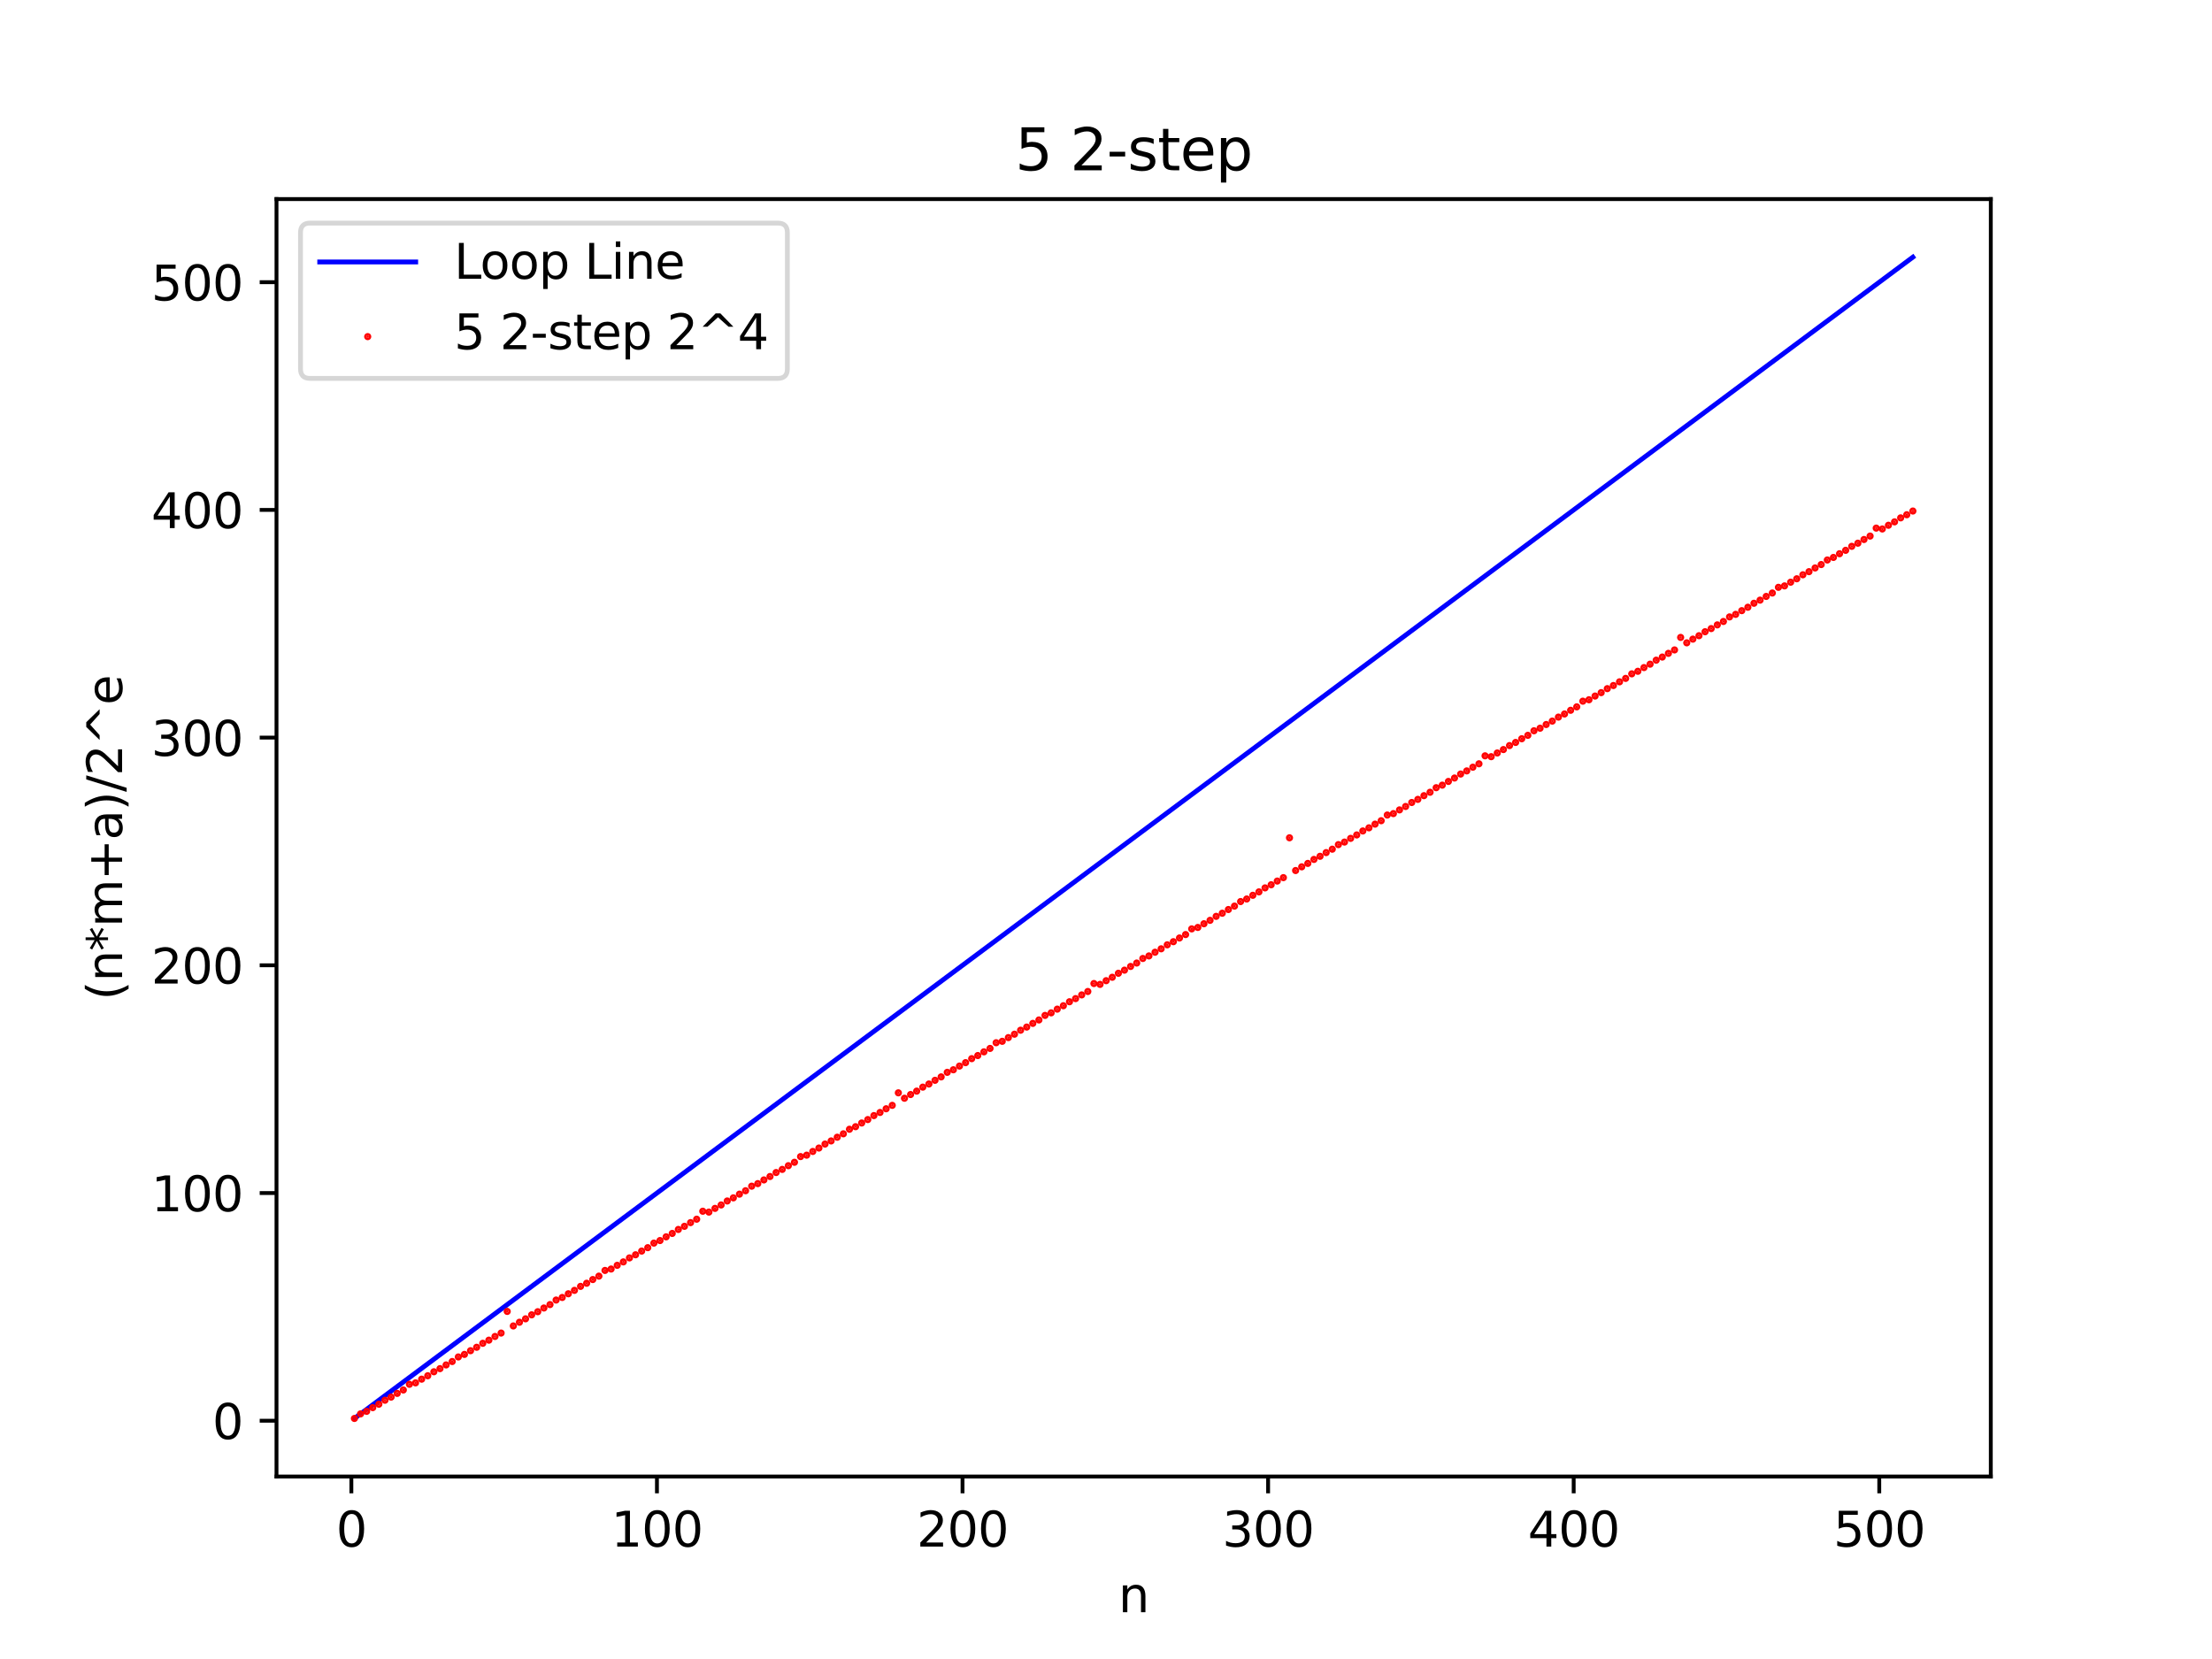 <?xml version="1.0" encoding="utf-8" standalone="no"?>
<!DOCTYPE svg PUBLIC "-//W3C//DTD SVG 1.1//EN"
  "http://www.w3.org/Graphics/SVG/1.1/DTD/svg11.dtd">
<svg xmlns:xlink="http://www.w3.org/1999/xlink" width="460.8pt" height="345.6pt" viewBox="0 0 460.8 345.6" xmlns="http://www.w3.org/2000/svg" version="1.1">
 <defs>
  <style type="text/css">*{stroke-linejoin: round; stroke-linecap: butt}</style>
 </defs>
 <g id="figure_1">
  <g id="patch_1">
   <path d="M 0 345.6 
L 460.8 345.6 
L 460.8 0 
L 0 0 
z
" style="fill: #ffffff"/>
  </g>
  <g id="axes_1">
   <g id="patch_2">
    <path d="M 57.6 307.584 
L 414.72 307.584 
L 414.72 41.472 
L 57.6 41.472 
z
" style="fill: #ffffff"/>
   </g>
   <g id="line2d_1">
    <path d="M 73.833 295.488 
L 398.487 53.568 
L 398.487 53.568 
" clip-path="url(#p2e95b77f65)" style="fill: none; stroke: #0000ff; stroke-linecap: square"/>
   </g>
   <g id="matplotlib.axis_1">
    <g id="xtick_1">
     <g id="line2d_2">
      <defs>
       <path id="md0555b69f5" d="M 0 0 
L 0 3.5 
" style="stroke: #000000; stroke-width: 0.8"/>
      </defs>
      <g>
       <use xlink:href="#md0555b69f5" x="73.196" y="307.584" style="stroke: #000000; stroke-width: 0.8"/>
      </g>
     </g>
     <g id="text_1">
      <!-- 0 -->
      <g transform="translate(70.015 322.182) scale(0.1 -0.1)">
       <defs>
        <path id="DejaVuSans-30" d="M 2034 4250 
Q 1547 4250 1301 3770 
Q 1056 3291 1056 2328 
Q 1056 1369 1301 889 
Q 1547 409 2034 409 
Q 2525 409 2770 889 
Q 3016 1369 3016 2328 
Q 3016 3291 2770 3770 
Q 2525 4250 2034 4250 
z
M 2034 4750 
Q 2819 4750 3233 4129 
Q 3647 3509 3647 2328 
Q 3647 1150 3233 529 
Q 2819 -91 2034 -91 
Q 1250 -91 836 529 
Q 422 1150 422 2328 
Q 422 3509 836 4129 
Q 1250 4750 2034 4750 
z
" transform="scale(0.016)"/>
       </defs>
       <use xlink:href="#DejaVuSans-30"/>
      </g>
     </g>
    </g>
    <g id="xtick_2">
     <g id="line2d_3">
      <g>
       <use xlink:href="#md0555b69f5" x="136.854" y="307.584" style="stroke: #000000; stroke-width: 0.8"/>
      </g>
     </g>
     <g id="text_2">
      <!-- 100 -->
      <g transform="translate(127.31 322.182) scale(0.1 -0.1)">
       <defs>
        <path id="DejaVuSans-31" d="M 794 531 
L 1825 531 
L 1825 4091 
L 703 3866 
L 703 4441 
L 1819 4666 
L 2450 4666 
L 2450 531 
L 3481 531 
L 3481 0 
L 794 0 
L 794 531 
z
" transform="scale(0.016)"/>
       </defs>
       <use xlink:href="#DejaVuSans-31"/>
       <use xlink:href="#DejaVuSans-30" transform="translate(63.623 0)"/>
       <use xlink:href="#DejaVuSans-30" transform="translate(127.246 0)"/>
      </g>
     </g>
    </g>
    <g id="xtick_3">
     <g id="line2d_4">
      <g>
       <use xlink:href="#md0555b69f5" x="200.512" y="307.584" style="stroke: #000000; stroke-width: 0.8"/>
      </g>
     </g>
     <g id="text_3">
      <!-- 200 -->
      <g transform="translate(190.968 322.182) scale(0.1 -0.1)">
       <defs>
        <path id="DejaVuSans-32" d="M 1228 531 
L 3431 531 
L 3431 0 
L 469 0 
L 469 531 
Q 828 903 1448 1529 
Q 2069 2156 2228 2338 
Q 2531 2678 2651 2914 
Q 2772 3150 2772 3378 
Q 2772 3750 2511 3984 
Q 2250 4219 1831 4219 
Q 1534 4219 1204 4116 
Q 875 4013 500 3803 
L 500 4441 
Q 881 4594 1212 4672 
Q 1544 4750 1819 4750 
Q 2544 4750 2975 4387 
Q 3406 4025 3406 3419 
Q 3406 3131 3298 2873 
Q 3191 2616 2906 2266 
Q 2828 2175 2409 1742 
Q 1991 1309 1228 531 
z
" transform="scale(0.016)"/>
       </defs>
       <use xlink:href="#DejaVuSans-32"/>
       <use xlink:href="#DejaVuSans-30" transform="translate(63.623 0)"/>
       <use xlink:href="#DejaVuSans-30" transform="translate(127.246 0)"/>
      </g>
     </g>
    </g>
    <g id="xtick_4">
     <g id="line2d_5">
      <g>
       <use xlink:href="#md0555b69f5" x="264.169" y="307.584" style="stroke: #000000; stroke-width: 0.8"/>
      </g>
     </g>
     <g id="text_4">
      <!-- 300 -->
      <g transform="translate(254.626 322.182) scale(0.1 -0.1)">
       <defs>
        <path id="DejaVuSans-33" d="M 2597 2516 
Q 3050 2419 3304 2112 
Q 3559 1806 3559 1356 
Q 3559 666 3084 287 
Q 2609 -91 1734 -91 
Q 1441 -91 1130 -33 
Q 819 25 488 141 
L 488 750 
Q 750 597 1062 519 
Q 1375 441 1716 441 
Q 2309 441 2620 675 
Q 2931 909 2931 1356 
Q 2931 1769 2642 2001 
Q 2353 2234 1838 2234 
L 1294 2234 
L 1294 2753 
L 1863 2753 
Q 2328 2753 2575 2939 
Q 2822 3125 2822 3475 
Q 2822 3834 2567 4026 
Q 2313 4219 1838 4219 
Q 1578 4219 1281 4162 
Q 984 4106 628 3988 
L 628 4550 
Q 988 4650 1302 4700 
Q 1616 4750 1894 4750 
Q 2613 4750 3031 4423 
Q 3450 4097 3450 3541 
Q 3450 3153 3228 2886 
Q 3006 2619 2597 2516 
z
" transform="scale(0.016)"/>
       </defs>
       <use xlink:href="#DejaVuSans-33"/>
       <use xlink:href="#DejaVuSans-30" transform="translate(63.623 0)"/>
       <use xlink:href="#DejaVuSans-30" transform="translate(127.246 0)"/>
      </g>
     </g>
    </g>
    <g id="xtick_5">
     <g id="line2d_6">
      <g>
       <use xlink:href="#md0555b69f5" x="327.827" y="307.584" style="stroke: #000000; stroke-width: 0.8"/>
      </g>
     </g>
     <g id="text_5">
      <!-- 400 -->
      <g transform="translate(318.283 322.182) scale(0.1 -0.1)">
       <defs>
        <path id="DejaVuSans-34" d="M 2419 4116 
L 825 1625 
L 2419 1625 
L 2419 4116 
z
M 2253 4666 
L 3047 4666 
L 3047 1625 
L 3713 1625 
L 3713 1100 
L 3047 1100 
L 3047 0 
L 2419 0 
L 2419 1100 
L 313 1100 
L 313 1709 
L 2253 4666 
z
" transform="scale(0.016)"/>
       </defs>
       <use xlink:href="#DejaVuSans-34"/>
       <use xlink:href="#DejaVuSans-30" transform="translate(63.623 0)"/>
       <use xlink:href="#DejaVuSans-30" transform="translate(127.246 0)"/>
      </g>
     </g>
    </g>
    <g id="xtick_6">
     <g id="line2d_7">
      <g>
       <use xlink:href="#md0555b69f5" x="391.485" y="307.584" style="stroke: #000000; stroke-width: 0.8"/>
      </g>
     </g>
     <g id="text_6">
      <!-- 500 -->
      <g transform="translate(381.941 322.182) scale(0.1 -0.1)">
       <defs>
        <path id="DejaVuSans-35" d="M 691 4666 
L 3169 4666 
L 3169 4134 
L 1269 4134 
L 1269 2991 
Q 1406 3038 1543 3061 
Q 1681 3084 1819 3084 
Q 2600 3084 3056 2656 
Q 3513 2228 3513 1497 
Q 3513 744 3044 326 
Q 2575 -91 1722 -91 
Q 1428 -91 1123 -41 
Q 819 9 494 109 
L 494 744 
Q 775 591 1075 516 
Q 1375 441 1709 441 
Q 2250 441 2565 725 
Q 2881 1009 2881 1497 
Q 2881 1984 2565 2268 
Q 2250 2553 1709 2553 
Q 1456 2553 1204 2497 
Q 953 2441 691 2322 
L 691 4666 
z
" transform="scale(0.016)"/>
       </defs>
       <use xlink:href="#DejaVuSans-35"/>
       <use xlink:href="#DejaVuSans-30" transform="translate(63.623 0)"/>
       <use xlink:href="#DejaVuSans-30" transform="translate(127.246 0)"/>
      </g>
     </g>
    </g>
    <g id="text_7">
     <!-- n -->
     <g transform="translate(232.991 335.861) scale(0.1 -0.1)">
      <defs>
       <path id="DejaVuSans-6e" d="M 3513 2113 
L 3513 0 
L 2938 0 
L 2938 2094 
Q 2938 2591 2744 2837 
Q 2550 3084 2163 3084 
Q 1697 3084 1428 2787 
Q 1159 2491 1159 1978 
L 1159 0 
L 581 0 
L 581 3500 
L 1159 3500 
L 1159 2956 
Q 1366 3272 1645 3428 
Q 1925 3584 2291 3584 
Q 2894 3584 3203 3211 
Q 3513 2838 3513 2113 
z
" transform="scale(0.016)"/>
      </defs>
      <use xlink:href="#DejaVuSans-6e"/>
     </g>
    </g>
   </g>
   <g id="matplotlib.axis_2">
    <g id="ytick_1">
     <g id="line2d_8">
      <defs>
       <path id="m34c4b0168c" d="M 0 0 
L -3.5 0 
" style="stroke: #000000; stroke-width: 0.8"/>
      </defs>
      <g>
       <use xlink:href="#m34c4b0168c" x="57.6" y="295.962" style="stroke: #000000; stroke-width: 0.8"/>
      </g>
     </g>
     <g id="text_8">
      <!-- 0 -->
      <g transform="translate(44.237 299.762) scale(0.1 -0.1)">
       <use xlink:href="#DejaVuSans-30"/>
      </g>
     </g>
    </g>
    <g id="ytick_2">
     <g id="line2d_9">
      <g>
       <use xlink:href="#m34c4b0168c" x="57.6" y="248.527" style="stroke: #000000; stroke-width: 0.8"/>
      </g>
     </g>
     <g id="text_9">
      <!-- 100 -->
      <g transform="translate(31.512 252.326) scale(0.1 -0.1)">
       <use xlink:href="#DejaVuSans-31"/>
       <use xlink:href="#DejaVuSans-30" transform="translate(63.623 0)"/>
       <use xlink:href="#DejaVuSans-30" transform="translate(127.246 0)"/>
      </g>
     </g>
    </g>
    <g id="ytick_3">
     <g id="line2d_10">
      <g>
       <use xlink:href="#m34c4b0168c" x="57.6" y="201.092" style="stroke: #000000; stroke-width: 0.8"/>
      </g>
     </g>
     <g id="text_10">
      <!-- 200 -->
      <g transform="translate(31.512 204.891) scale(0.1 -0.1)">
       <use xlink:href="#DejaVuSans-32"/>
       <use xlink:href="#DejaVuSans-30" transform="translate(63.623 0)"/>
       <use xlink:href="#DejaVuSans-30" transform="translate(127.246 0)"/>
      </g>
     </g>
    </g>
    <g id="ytick_4">
     <g id="line2d_11">
      <g>
       <use xlink:href="#m34c4b0168c" x="57.6" y="153.656" style="stroke: #000000; stroke-width: 0.8"/>
      </g>
     </g>
     <g id="text_11">
      <!-- 300 -->
      <g transform="translate(31.512 157.456) scale(0.1 -0.1)">
       <use xlink:href="#DejaVuSans-33"/>
       <use xlink:href="#DejaVuSans-30" transform="translate(63.623 0)"/>
       <use xlink:href="#DejaVuSans-30" transform="translate(127.246 0)"/>
      </g>
     </g>
    </g>
    <g id="ytick_5">
     <g id="line2d_12">
      <g>
       <use xlink:href="#m34c4b0168c" x="57.6" y="106.221" style="stroke: #000000; stroke-width: 0.8"/>
      </g>
     </g>
     <g id="text_12">
      <!-- 400 -->
      <g transform="translate(31.512 110.02) scale(0.1 -0.1)">
       <use xlink:href="#DejaVuSans-34"/>
       <use xlink:href="#DejaVuSans-30" transform="translate(63.623 0)"/>
       <use xlink:href="#DejaVuSans-30" transform="translate(127.246 0)"/>
      </g>
     </g>
    </g>
    <g id="ytick_6">
     <g id="line2d_13">
      <g>
       <use xlink:href="#m34c4b0168c" x="57.6" y="58.786" style="stroke: #000000; stroke-width: 0.8"/>
      </g>
     </g>
     <g id="text_13">
      <!-- 500 -->
      <g transform="translate(31.512 62.585) scale(0.1 -0.1)">
       <use xlink:href="#DejaVuSans-35"/>
       <use xlink:href="#DejaVuSans-30" transform="translate(63.623 0)"/>
       <use xlink:href="#DejaVuSans-30" transform="translate(127.246 0)"/>
      </g>
     </g>
    </g>
    <g id="text_14">
     <!-- (n*m+a)/2^e -->
     <g transform="translate(25.433 208.355) rotate(-90) scale(0.1 -0.1)">
      <defs>
       <path id="DejaVuSans-28" d="M 1984 4856 
Q 1566 4138 1362 3434 
Q 1159 2731 1159 2009 
Q 1159 1288 1364 580 
Q 1569 -128 1984 -844 
L 1484 -844 
Q 1016 -109 783 600 
Q 550 1309 550 2009 
Q 550 2706 781 3412 
Q 1013 4119 1484 4856 
L 1984 4856 
z
" transform="scale(0.016)"/>
       <path id="DejaVuSans-2a" d="M 3009 3897 
L 1888 3291 
L 3009 2681 
L 2828 2375 
L 1778 3009 
L 1778 1831 
L 1422 1831 
L 1422 3009 
L 372 2375 
L 191 2681 
L 1313 3291 
L 191 3897 
L 372 4206 
L 1422 3572 
L 1422 4750 
L 1778 4750 
L 1778 3572 
L 2828 4206 
L 3009 3897 
z
" transform="scale(0.016)"/>
       <path id="DejaVuSans-6d" d="M 3328 2828 
Q 3544 3216 3844 3400 
Q 4144 3584 4550 3584 
Q 5097 3584 5394 3201 
Q 5691 2819 5691 2113 
L 5691 0 
L 5113 0 
L 5113 2094 
Q 5113 2597 4934 2840 
Q 4756 3084 4391 3084 
Q 3944 3084 3684 2787 
Q 3425 2491 3425 1978 
L 3425 0 
L 2847 0 
L 2847 2094 
Q 2847 2600 2669 2842 
Q 2491 3084 2119 3084 
Q 1678 3084 1418 2786 
Q 1159 2488 1159 1978 
L 1159 0 
L 581 0 
L 581 3500 
L 1159 3500 
L 1159 2956 
Q 1356 3278 1631 3431 
Q 1906 3584 2284 3584 
Q 2666 3584 2933 3390 
Q 3200 3197 3328 2828 
z
" transform="scale(0.016)"/>
       <path id="DejaVuSans-2b" d="M 2944 4013 
L 2944 2272 
L 4684 2272 
L 4684 1741 
L 2944 1741 
L 2944 0 
L 2419 0 
L 2419 1741 
L 678 1741 
L 678 2272 
L 2419 2272 
L 2419 4013 
L 2944 4013 
z
" transform="scale(0.016)"/>
       <path id="DejaVuSans-61" d="M 2194 1759 
Q 1497 1759 1228 1600 
Q 959 1441 959 1056 
Q 959 750 1161 570 
Q 1363 391 1709 391 
Q 2188 391 2477 730 
Q 2766 1069 2766 1631 
L 2766 1759 
L 2194 1759 
z
M 3341 1997 
L 3341 0 
L 2766 0 
L 2766 531 
Q 2569 213 2275 61 
Q 1981 -91 1556 -91 
Q 1019 -91 701 211 
Q 384 513 384 1019 
Q 384 1609 779 1909 
Q 1175 2209 1959 2209 
L 2766 2209 
L 2766 2266 
Q 2766 2663 2505 2880 
Q 2244 3097 1772 3097 
Q 1472 3097 1187 3025 
Q 903 2953 641 2809 
L 641 3341 
Q 956 3463 1253 3523 
Q 1550 3584 1831 3584 
Q 2591 3584 2966 3190 
Q 3341 2797 3341 1997 
z
" transform="scale(0.016)"/>
       <path id="DejaVuSans-29" d="M 513 4856 
L 1013 4856 
Q 1481 4119 1714 3412 
Q 1947 2706 1947 2009 
Q 1947 1309 1714 600 
Q 1481 -109 1013 -844 
L 513 -844 
Q 928 -128 1133 580 
Q 1338 1288 1338 2009 
Q 1338 2731 1133 3434 
Q 928 4138 513 4856 
z
" transform="scale(0.016)"/>
       <path id="DejaVuSans-2f" d="M 1625 4666 
L 2156 4666 
L 531 -594 
L 0 -594 
L 1625 4666 
z
" transform="scale(0.016)"/>
       <path id="DejaVuSans-5e" d="M 2988 4666 
L 4684 2925 
L 4056 2925 
L 2681 4159 
L 1306 2925 
L 678 2925 
L 2375 4666 
L 2988 4666 
z
" transform="scale(0.016)"/>
       <path id="DejaVuSans-65" d="M 3597 1894 
L 3597 1613 
L 953 1613 
Q 991 1019 1311 708 
Q 1631 397 2203 397 
Q 2534 397 2845 478 
Q 3156 559 3463 722 
L 3463 178 
Q 3153 47 2828 -22 
Q 2503 -91 2169 -91 
Q 1331 -91 842 396 
Q 353 884 353 1716 
Q 353 2575 817 3079 
Q 1281 3584 2069 3584 
Q 2775 3584 3186 3129 
Q 3597 2675 3597 1894 
z
M 3022 2063 
Q 3016 2534 2758 2815 
Q 2500 3097 2075 3097 
Q 1594 3097 1305 2825 
Q 1016 2553 972 2059 
L 3022 2063 
z
" transform="scale(0.016)"/>
      </defs>
      <use xlink:href="#DejaVuSans-28"/>
      <use xlink:href="#DejaVuSans-6e" transform="translate(39.014 0)"/>
      <use xlink:href="#DejaVuSans-2a" transform="translate(102.393 0)"/>
      <use xlink:href="#DejaVuSans-6d" transform="translate(152.393 0)"/>
      <use xlink:href="#DejaVuSans-2b" transform="translate(249.805 0)"/>
      <use xlink:href="#DejaVuSans-61" transform="translate(333.594 0)"/>
      <use xlink:href="#DejaVuSans-29" transform="translate(394.873 0)"/>
      <use xlink:href="#DejaVuSans-2f" transform="translate(433.887 0)"/>
      <use xlink:href="#DejaVuSans-32" transform="translate(467.578 0)"/>
      <use xlink:href="#DejaVuSans-5e" transform="translate(531.201 0)"/>
      <use xlink:href="#DejaVuSans-65" transform="translate(614.99 0)"/>
     </g>
    </g>
   </g>
   <g id="PathCollection_1">
    <defs>
     <path id="m8e47bc07f0" d="M 0 0.25 
C 0.066 0.25 0.13 0.224 0.177 0.177 
C 0.224 0.13 0.25 0.066 0.25 0 
C 0.25 -0.066 0.224 -0.13 0.177 -0.177 
C 0.13 -0.224 0.066 -0.25 0 -0.25 
C -0.066 -0.25 -0.13 -0.224 -0.177 -0.177 
C -0.224 -0.13 -0.25 -0.066 -0.25 0 
C -0.25 0.066 -0.224 0.13 -0.177 0.177 
C -0.13 0.224 -0.066 0.25 0 0.25 
z
" style="stroke: #ff0000"/>
    </defs>
    <g clip-path="url(#p2e95b77f65)">
     <use xlink:href="#m8e47bc07f0" x="73.833" y="295.488" style="fill: #ff0000; stroke: #ff0000"/>
     <use xlink:href="#m8e47bc07f0" x="75.106" y="294.539" style="fill: #ff0000; stroke: #ff0000"/>
     <use xlink:href="#m8e47bc07f0" x="76.379" y="294.006" style="fill: #ff0000; stroke: #ff0000"/>
     <use xlink:href="#m8e47bc07f0" x="77.652" y="293.235" style="fill: #ff0000; stroke: #ff0000"/>
     <use xlink:href="#m8e47bc07f0" x="78.925" y="292.523" style="fill: #ff0000; stroke: #ff0000"/>
     <use xlink:href="#m8e47bc07f0" x="80.199" y="291.693" style="fill: #ff0000; stroke: #ff0000"/>
     <use xlink:href="#m8e47bc07f0" x="81.472" y="291.041" style="fill: #ff0000; stroke: #ff0000"/>
     <use xlink:href="#m8e47bc07f0" x="82.745" y="290.27" style="fill: #ff0000; stroke: #ff0000"/>
     <use xlink:href="#m8e47bc07f0" x="84.018" y="289.559" style="fill: #ff0000; stroke: #ff0000"/>
     <use xlink:href="#m8e47bc07f0" x="85.291" y="288.373" style="fill: #ff0000; stroke: #ff0000"/>
     <use xlink:href="#m8e47bc07f0" x="86.564" y="288.076" style="fill: #ff0000; stroke: #ff0000"/>
     <use xlink:href="#m8e47bc07f0" x="87.837" y="287.305" style="fill: #ff0000; stroke: #ff0000"/>
     <use xlink:href="#m8e47bc07f0" x="89.111" y="286.594" style="fill: #ff0000; stroke: #ff0000"/>
     <use xlink:href="#m8e47bc07f0" x="90.384" y="285.764" style="fill: #ff0000; stroke: #ff0000"/>
     <use xlink:href="#m8e47bc07f0" x="91.657" y="285.112" style="fill: #ff0000; stroke: #ff0000"/>
     <use xlink:href="#m8e47bc07f0" x="92.93" y="284.341" style="fill: #ff0000; stroke: #ff0000"/>
     <use xlink:href="#m8e47bc07f0" x="94.203" y="283.629" style="fill: #ff0000; stroke: #ff0000"/>
     <use xlink:href="#m8e47bc07f0" x="95.476" y="282.68" style="fill: #ff0000; stroke: #ff0000"/>
     <use xlink:href="#m8e47bc07f0" x="96.75" y="282.147" style="fill: #ff0000; stroke: #ff0000"/>
     <use xlink:href="#m8e47bc07f0" x="98.023" y="281.376" style="fill: #ff0000; stroke: #ff0000"/>
     <use xlink:href="#m8e47bc07f0" x="99.296" y="280.664" style="fill: #ff0000; stroke: #ff0000"/>
     <use xlink:href="#m8e47bc07f0" x="100.569" y="279.834" style="fill: #ff0000; stroke: #ff0000"/>
     <use xlink:href="#m8e47bc07f0" x="101.842" y="279.182" style="fill: #ff0000; stroke: #ff0000"/>
     <use xlink:href="#m8e47bc07f0" x="103.115" y="278.411" style="fill: #ff0000; stroke: #ff0000"/>
     <use xlink:href="#m8e47bc07f0" x="104.388" y="277.7" style="fill: #ff0000; stroke: #ff0000"/>
     <use xlink:href="#m8e47bc07f0" x="105.662" y="273.193" style="fill: #ff0000; stroke: #ff0000"/>
     <use xlink:href="#m8e47bc07f0" x="106.935" y="276.217" style="fill: #ff0000; stroke: #ff0000"/>
     <use xlink:href="#m8e47bc07f0" x="108.208" y="275.447" style="fill: #ff0000; stroke: #ff0000"/>
     <use xlink:href="#m8e47bc07f0" x="109.481" y="274.735" style="fill: #ff0000; stroke: #ff0000"/>
     <use xlink:href="#m8e47bc07f0" x="110.754" y="273.905" style="fill: #ff0000; stroke: #ff0000"/>
     <use xlink:href="#m8e47bc07f0" x="112.027" y="273.253" style="fill: #ff0000; stroke: #ff0000"/>
     <use xlink:href="#m8e47bc07f0" x="113.301" y="272.482" style="fill: #ff0000; stroke: #ff0000"/>
     <use xlink:href="#m8e47bc07f0" x="114.574" y="271.77" style="fill: #ff0000; stroke: #ff0000"/>
     <use xlink:href="#m8e47bc07f0" x="115.847" y="270.822" style="fill: #ff0000; stroke: #ff0000"/>
     <use xlink:href="#m8e47bc07f0" x="117.12" y="270.288" style="fill: #ff0000; stroke: #ff0000"/>
     <use xlink:href="#m8e47bc07f0" x="118.393" y="269.517" style="fill: #ff0000; stroke: #ff0000"/>
     <use xlink:href="#m8e47bc07f0" x="119.666" y="268.806" style="fill: #ff0000; stroke: #ff0000"/>
     <use xlink:href="#m8e47bc07f0" x="120.939" y="267.976" style="fill: #ff0000; stroke: #ff0000"/>
     <use xlink:href="#m8e47bc07f0" x="122.213" y="267.323" style="fill: #ff0000; stroke: #ff0000"/>
     <use xlink:href="#m8e47bc07f0" x="123.486" y="266.552" style="fill: #ff0000; stroke: #ff0000"/>
     <use xlink:href="#m8e47bc07f0" x="124.759" y="265.841" style="fill: #ff0000; stroke: #ff0000"/>
     <use xlink:href="#m8e47bc07f0" x="126.032" y="264.655" style="fill: #ff0000; stroke: #ff0000"/>
     <use xlink:href="#m8e47bc07f0" x="127.305" y="264.359" style="fill: #ff0000; stroke: #ff0000"/>
     <use xlink:href="#m8e47bc07f0" x="128.578" y="263.588" style="fill: #ff0000; stroke: #ff0000"/>
     <use xlink:href="#m8e47bc07f0" x="129.852" y="262.876" style="fill: #ff0000; stroke: #ff0000"/>
     <use xlink:href="#m8e47bc07f0" x="131.125" y="262.046" style="fill: #ff0000; stroke: #ff0000"/>
     <use xlink:href="#m8e47bc07f0" x="132.398" y="261.394" style="fill: #ff0000; stroke: #ff0000"/>
     <use xlink:href="#m8e47bc07f0" x="133.671" y="260.623" style="fill: #ff0000; stroke: #ff0000"/>
     <use xlink:href="#m8e47bc07f0" x="134.944" y="259.912" style="fill: #ff0000; stroke: #ff0000"/>
     <use xlink:href="#m8e47bc07f0" x="136.217" y="258.963" style="fill: #ff0000; stroke: #ff0000"/>
     <use xlink:href="#m8e47bc07f0" x="137.49" y="258.429" style="fill: #ff0000; stroke: #ff0000"/>
     <use xlink:href="#m8e47bc07f0" x="138.764" y="257.658" style="fill: #ff0000; stroke: #ff0000"/>
     <use xlink:href="#m8e47bc07f0" x="140.037" y="256.947" style="fill: #ff0000; stroke: #ff0000"/>
     <use xlink:href="#m8e47bc07f0" x="141.31" y="256.117" style="fill: #ff0000; stroke: #ff0000"/>
     <use xlink:href="#m8e47bc07f0" x="142.583" y="255.464" style="fill: #ff0000; stroke: #ff0000"/>
     <use xlink:href="#m8e47bc07f0" x="143.856" y="254.694" style="fill: #ff0000; stroke: #ff0000"/>
     <use xlink:href="#m8e47bc07f0" x="145.129" y="253.982" style="fill: #ff0000; stroke: #ff0000"/>
     <use xlink:href="#m8e47bc07f0" x="146.403" y="252.322" style="fill: #ff0000; stroke: #ff0000"/>
     <use xlink:href="#m8e47bc07f0" x="147.676" y="252.5" style="fill: #ff0000; stroke: #ff0000"/>
     <use xlink:href="#m8e47bc07f0" x="148.949" y="251.729" style="fill: #ff0000; stroke: #ff0000"/>
     <use xlink:href="#m8e47bc07f0" x="150.222" y="251.017" style="fill: #ff0000; stroke: #ff0000"/>
     <use xlink:href="#m8e47bc07f0" x="151.495" y="250.187" style="fill: #ff0000; stroke: #ff0000"/>
     <use xlink:href="#m8e47bc07f0" x="152.768" y="249.535" style="fill: #ff0000; stroke: #ff0000"/>
     <use xlink:href="#m8e47bc07f0" x="154.041" y="248.764" style="fill: #ff0000; stroke: #ff0000"/>
     <use xlink:href="#m8e47bc07f0" x="155.315" y="248.053" style="fill: #ff0000; stroke: #ff0000"/>
     <use xlink:href="#m8e47bc07f0" x="156.588" y="247.104" style="fill: #ff0000; stroke: #ff0000"/>
     <use xlink:href="#m8e47bc07f0" x="157.861" y="246.57" style="fill: #ff0000; stroke: #ff0000"/>
     <use xlink:href="#m8e47bc07f0" x="159.134" y="245.8" style="fill: #ff0000; stroke: #ff0000"/>
     <use xlink:href="#m8e47bc07f0" x="160.407" y="245.088" style="fill: #ff0000; stroke: #ff0000"/>
     <use xlink:href="#m8e47bc07f0" x="161.68" y="244.258" style="fill: #ff0000; stroke: #ff0000"/>
     <use xlink:href="#m8e47bc07f0" x="162.954" y="243.606" style="fill: #ff0000; stroke: #ff0000"/>
     <use xlink:href="#m8e47bc07f0" x="164.227" y="242.835" style="fill: #ff0000; stroke: #ff0000"/>
     <use xlink:href="#m8e47bc07f0" x="165.5" y="242.123" style="fill: #ff0000; stroke: #ff0000"/>
     <use xlink:href="#m8e47bc07f0" x="166.773" y="240.937" style="fill: #ff0000; stroke: #ff0000"/>
     <use xlink:href="#m8e47bc07f0" x="168.046" y="240.641" style="fill: #ff0000; stroke: #ff0000"/>
     <use xlink:href="#m8e47bc07f0" x="169.319" y="239.87" style="fill: #ff0000; stroke: #ff0000"/>
     <use xlink:href="#m8e47bc07f0" x="170.593" y="239.159" style="fill: #ff0000; stroke: #ff0000"/>
     <use xlink:href="#m8e47bc07f0" x="171.866" y="238.328" style="fill: #ff0000; stroke: #ff0000"/>
     <use xlink:href="#m8e47bc07f0" x="173.139" y="237.676" style="fill: #ff0000; stroke: #ff0000"/>
     <use xlink:href="#m8e47bc07f0" x="174.412" y="236.905" style="fill: #ff0000; stroke: #ff0000"/>
     <use xlink:href="#m8e47bc07f0" x="175.685" y="236.194" style="fill: #ff0000; stroke: #ff0000"/>
     <use xlink:href="#m8e47bc07f0" x="176.958" y="235.245" style="fill: #ff0000; stroke: #ff0000"/>
     <use xlink:href="#m8e47bc07f0" x="178.231" y="234.712" style="fill: #ff0000; stroke: #ff0000"/>
     <use xlink:href="#m8e47bc07f0" x="179.505" y="233.941" style="fill: #ff0000; stroke: #ff0000"/>
     <use xlink:href="#m8e47bc07f0" x="180.778" y="233.229" style="fill: #ff0000; stroke: #ff0000"/>
     <use xlink:href="#m8e47bc07f0" x="182.051" y="232.399" style="fill: #ff0000; stroke: #ff0000"/>
     <use xlink:href="#m8e47bc07f0" x="183.324" y="231.747" style="fill: #ff0000; stroke: #ff0000"/>
     <use xlink:href="#m8e47bc07f0" x="184.597" y="230.976" style="fill: #ff0000; stroke: #ff0000"/>
     <use xlink:href="#m8e47bc07f0" x="185.87" y="230.264" style="fill: #ff0000; stroke: #ff0000"/>
     <use xlink:href="#m8e47bc07f0" x="187.144" y="227.656" style="fill: #ff0000; stroke: #ff0000"/>
     <use xlink:href="#m8e47bc07f0" x="188.417" y="228.782" style="fill: #ff0000; stroke: #ff0000"/>
     <use xlink:href="#m8e47bc07f0" x="189.69" y="228.011" style="fill: #ff0000; stroke: #ff0000"/>
     <use xlink:href="#m8e47bc07f0" x="190.963" y="227.3" style="fill: #ff0000; stroke: #ff0000"/>
     <use xlink:href="#m8e47bc07f0" x="192.236" y="226.47" style="fill: #ff0000; stroke: #ff0000"/>
     <use xlink:href="#m8e47bc07f0" x="193.509" y="225.817" style="fill: #ff0000; stroke: #ff0000"/>
     <use xlink:href="#m8e47bc07f0" x="194.782" y="225.047" style="fill: #ff0000; stroke: #ff0000"/>
     <use xlink:href="#m8e47bc07f0" x="196.056" y="224.335" style="fill: #ff0000; stroke: #ff0000"/>
     <use xlink:href="#m8e47bc07f0" x="197.329" y="223.386" style="fill: #ff0000; stroke: #ff0000"/>
     <use xlink:href="#m8e47bc07f0" x="198.602" y="222.853" style="fill: #ff0000; stroke: #ff0000"/>
     <use xlink:href="#m8e47bc07f0" x="199.875" y="222.082" style="fill: #ff0000; stroke: #ff0000"/>
     <use xlink:href="#m8e47bc07f0" x="201.148" y="221.37" style="fill: #ff0000; stroke: #ff0000"/>
     <use xlink:href="#m8e47bc07f0" x="202.421" y="220.54" style="fill: #ff0000; stroke: #ff0000"/>
     <use xlink:href="#m8e47bc07f0" x="203.695" y="219.888" style="fill: #ff0000; stroke: #ff0000"/>
     <use xlink:href="#m8e47bc07f0" x="204.968" y="219.117" style="fill: #ff0000; stroke: #ff0000"/>
     <use xlink:href="#m8e47bc07f0" x="206.241" y="218.406" style="fill: #ff0000; stroke: #ff0000"/>
     <use xlink:href="#m8e47bc07f0" x="207.514" y="217.22" style="fill: #ff0000; stroke: #ff0000"/>
     <use xlink:href="#m8e47bc07f0" x="208.787" y="216.923" style="fill: #ff0000; stroke: #ff0000"/>
     <use xlink:href="#m8e47bc07f0" x="210.06" y="216.152" style="fill: #ff0000; stroke: #ff0000"/>
     <use xlink:href="#m8e47bc07f0" x="211.333" y="215.441" style="fill: #ff0000; stroke: #ff0000"/>
     <use xlink:href="#m8e47bc07f0" x="212.607" y="214.611" style="fill: #ff0000; stroke: #ff0000"/>
     <use xlink:href="#m8e47bc07f0" x="213.88" y="213.959" style="fill: #ff0000; stroke: #ff0000"/>
     <use xlink:href="#m8e47bc07f0" x="215.153" y="213.188" style="fill: #ff0000; stroke: #ff0000"/>
     <use xlink:href="#m8e47bc07f0" x="216.426" y="212.476" style="fill: #ff0000; stroke: #ff0000"/>
     <use xlink:href="#m8e47bc07f0" x="217.699" y="211.528" style="fill: #ff0000; stroke: #ff0000"/>
     <use xlink:href="#m8e47bc07f0" x="218.972" y="210.994" style="fill: #ff0000; stroke: #ff0000"/>
     <use xlink:href="#m8e47bc07f0" x="220.246" y="210.223" style="fill: #ff0000; stroke: #ff0000"/>
     <use xlink:href="#m8e47bc07f0" x="221.519" y="209.512" style="fill: #ff0000; stroke: #ff0000"/>
     <use xlink:href="#m8e47bc07f0" x="222.792" y="208.681" style="fill: #ff0000; stroke: #ff0000"/>
     <use xlink:href="#m8e47bc07f0" x="224.065" y="208.029" style="fill: #ff0000; stroke: #ff0000"/>
     <use xlink:href="#m8e47bc07f0" x="225.338" y="207.258" style="fill: #ff0000; stroke: #ff0000"/>
     <use xlink:href="#m8e47bc07f0" x="226.611" y="206.547" style="fill: #ff0000; stroke: #ff0000"/>
     <use xlink:href="#m8e47bc07f0" x="227.884" y="204.887" style="fill: #ff0000; stroke: #ff0000"/>
     <use xlink:href="#m8e47bc07f0" x="229.158" y="205.064" style="fill: #ff0000; stroke: #ff0000"/>
     <use xlink:href="#m8e47bc07f0" x="230.431" y="204.294" style="fill: #ff0000; stroke: #ff0000"/>
     <use xlink:href="#m8e47bc07f0" x="231.704" y="203.582" style="fill: #ff0000; stroke: #ff0000"/>
     <use xlink:href="#m8e47bc07f0" x="232.977" y="202.752" style="fill: #ff0000; stroke: #ff0000"/>
     <use xlink:href="#m8e47bc07f0" x="234.25" y="202.1" style="fill: #ff0000; stroke: #ff0000"/>
     <use xlink:href="#m8e47bc07f0" x="235.523" y="201.329" style="fill: #ff0000; stroke: #ff0000"/>
     <use xlink:href="#m8e47bc07f0" x="236.797" y="200.617" style="fill: #ff0000; stroke: #ff0000"/>
     <use xlink:href="#m8e47bc07f0" x="238.07" y="199.669" style="fill: #ff0000; stroke: #ff0000"/>
     <use xlink:href="#m8e47bc07f0" x="239.343" y="199.135" style="fill: #ff0000; stroke: #ff0000"/>
     <use xlink:href="#m8e47bc07f0" x="240.616" y="198.364" style="fill: #ff0000; stroke: #ff0000"/>
     <use xlink:href="#m8e47bc07f0" x="241.889" y="197.653" style="fill: #ff0000; stroke: #ff0000"/>
     <use xlink:href="#m8e47bc07f0" x="243.162" y="196.823" style="fill: #ff0000; stroke: #ff0000"/>
     <use xlink:href="#m8e47bc07f0" x="244.436" y="196.17" style="fill: #ff0000; stroke: #ff0000"/>
     <use xlink:href="#m8e47bc07f0" x="245.709" y="195.4" style="fill: #ff0000; stroke: #ff0000"/>
     <use xlink:href="#m8e47bc07f0" x="246.982" y="194.688" style="fill: #ff0000; stroke: #ff0000"/>
     <use xlink:href="#m8e47bc07f0" x="248.255" y="193.502" style="fill: #ff0000; stroke: #ff0000"/>
     <use xlink:href="#m8e47bc07f0" x="249.528" y="193.206" style="fill: #ff0000; stroke: #ff0000"/>
     <use xlink:href="#m8e47bc07f0" x="250.801" y="192.435" style="fill: #ff0000; stroke: #ff0000"/>
     <use xlink:href="#m8e47bc07f0" x="252.074" y="191.723" style="fill: #ff0000; stroke: #ff0000"/>
     <use xlink:href="#m8e47bc07f0" x="253.348" y="190.893" style="fill: #ff0000; stroke: #ff0000"/>
     <use xlink:href="#m8e47bc07f0" x="254.621" y="190.241" style="fill: #ff0000; stroke: #ff0000"/>
     <use xlink:href="#m8e47bc07f0" x="255.894" y="189.47" style="fill: #ff0000; stroke: #ff0000"/>
     <use xlink:href="#m8e47bc07f0" x="257.167" y="188.759" style="fill: #ff0000; stroke: #ff0000"/>
     <use xlink:href="#m8e47bc07f0" x="258.44" y="187.81" style="fill: #ff0000; stroke: #ff0000"/>
     <use xlink:href="#m8e47bc07f0" x="259.713" y="187.276" style="fill: #ff0000; stroke: #ff0000"/>
     <use xlink:href="#m8e47bc07f0" x="260.987" y="186.505" style="fill: #ff0000; stroke: #ff0000"/>
     <use xlink:href="#m8e47bc07f0" x="262.26" y="185.794" style="fill: #ff0000; stroke: #ff0000"/>
     <use xlink:href="#m8e47bc07f0" x="263.533" y="184.964" style="fill: #ff0000; stroke: #ff0000"/>
     <use xlink:href="#m8e47bc07f0" x="264.806" y="184.312" style="fill: #ff0000; stroke: #ff0000"/>
     <use xlink:href="#m8e47bc07f0" x="266.079" y="183.541" style="fill: #ff0000; stroke: #ff0000"/>
     <use xlink:href="#m8e47bc07f0" x="267.352" y="182.829" style="fill: #ff0000; stroke: #ff0000"/>
     <use xlink:href="#m8e47bc07f0" x="268.625" y="174.528" style="fill: #ff0000; stroke: #ff0000"/>
     <use xlink:href="#m8e47bc07f0" x="269.899" y="181.347" style="fill: #ff0000; stroke: #ff0000"/>
     <use xlink:href="#m8e47bc07f0" x="271.172" y="180.576" style="fill: #ff0000; stroke: #ff0000"/>
     <use xlink:href="#m8e47bc07f0" x="272.445" y="179.864" style="fill: #ff0000; stroke: #ff0000"/>
     <use xlink:href="#m8e47bc07f0" x="273.718" y="179.034" style="fill: #ff0000; stroke: #ff0000"/>
     <use xlink:href="#m8e47bc07f0" x="274.991" y="178.382" style="fill: #ff0000; stroke: #ff0000"/>
     <use xlink:href="#m8e47bc07f0" x="276.264" y="177.611" style="fill: #ff0000; stroke: #ff0000"/>
     <use xlink:href="#m8e47bc07f0" x="277.538" y="176.9" style="fill: #ff0000; stroke: #ff0000"/>
     <use xlink:href="#m8e47bc07f0" x="278.811" y="175.951" style="fill: #ff0000; stroke: #ff0000"/>
     <use xlink:href="#m8e47bc07f0" x="280.084" y="175.417" style="fill: #ff0000; stroke: #ff0000"/>
     <use xlink:href="#m8e47bc07f0" x="281.357" y="174.647" style="fill: #ff0000; stroke: #ff0000"/>
     <use xlink:href="#m8e47bc07f0" x="282.63" y="173.935" style="fill: #ff0000; stroke: #ff0000"/>
     <use xlink:href="#m8e47bc07f0" x="283.903" y="173.105" style="fill: #ff0000; stroke: #ff0000"/>
     <use xlink:href="#m8e47bc07f0" x="285.176" y="172.453" style="fill: #ff0000; stroke: #ff0000"/>
     <use xlink:href="#m8e47bc07f0" x="286.45" y="171.682" style="fill: #ff0000; stroke: #ff0000"/>
     <use xlink:href="#m8e47bc07f0" x="287.723" y="170.97" style="fill: #ff0000; stroke: #ff0000"/>
     <use xlink:href="#m8e47bc07f0" x="288.996" y="169.784" style="fill: #ff0000; stroke: #ff0000"/>
     <use xlink:href="#m8e47bc07f0" x="290.269" y="169.488" style="fill: #ff0000; stroke: #ff0000"/>
     <use xlink:href="#m8e47bc07f0" x="291.542" y="168.717" style="fill: #ff0000; stroke: #ff0000"/>
     <use xlink:href="#m8e47bc07f0" x="292.815" y="168.006" style="fill: #ff0000; stroke: #ff0000"/>
     <use xlink:href="#m8e47bc07f0" x="294.089" y="167.176" style="fill: #ff0000; stroke: #ff0000"/>
     <use xlink:href="#m8e47bc07f0" x="295.362" y="166.523" style="fill: #ff0000; stroke: #ff0000"/>
     <use xlink:href="#m8e47bc07f0" x="296.635" y="165.752" style="fill: #ff0000; stroke: #ff0000"/>
     <use xlink:href="#m8e47bc07f0" x="297.908" y="165.041" style="fill: #ff0000; stroke: #ff0000"/>
     <use xlink:href="#m8e47bc07f0" x="299.181" y="164.092" style="fill: #ff0000; stroke: #ff0000"/>
     <use xlink:href="#m8e47bc07f0" x="300.454" y="163.559" style="fill: #ff0000; stroke: #ff0000"/>
     <use xlink:href="#m8e47bc07f0" x="301.727" y="162.788" style="fill: #ff0000; stroke: #ff0000"/>
     <use xlink:href="#m8e47bc07f0" x="303.001" y="162.076" style="fill: #ff0000; stroke: #ff0000"/>
     <use xlink:href="#m8e47bc07f0" x="304.274" y="161.246" style="fill: #ff0000; stroke: #ff0000"/>
     <use xlink:href="#m8e47bc07f0" x="305.547" y="160.594" style="fill: #ff0000; stroke: #ff0000"/>
     <use xlink:href="#m8e47bc07f0" x="306.82" y="159.823" style="fill: #ff0000; stroke: #ff0000"/>
     <use xlink:href="#m8e47bc07f0" x="308.093" y="159.112" style="fill: #ff0000; stroke: #ff0000"/>
     <use xlink:href="#m8e47bc07f0" x="309.366" y="157.451" style="fill: #ff0000; stroke: #ff0000"/>
     <use xlink:href="#m8e47bc07f0" x="310.64" y="157.629" style="fill: #ff0000; stroke: #ff0000"/>
     <use xlink:href="#m8e47bc07f0" x="311.913" y="156.858" style="fill: #ff0000; stroke: #ff0000"/>
     <use xlink:href="#m8e47bc07f0" x="313.186" y="156.147" style="fill: #ff0000; stroke: #ff0000"/>
     <use xlink:href="#m8e47bc07f0" x="314.459" y="155.317" style="fill: #ff0000; stroke: #ff0000"/>
     <use xlink:href="#m8e47bc07f0" x="315.732" y="154.664" style="fill: #ff0000; stroke: #ff0000"/>
     <use xlink:href="#m8e47bc07f0" x="317.005" y="153.894" style="fill: #ff0000; stroke: #ff0000"/>
     <use xlink:href="#m8e47bc07f0" x="318.279" y="153.182" style="fill: #ff0000; stroke: #ff0000"/>
     <use xlink:href="#m8e47bc07f0" x="319.552" y="152.233" style="fill: #ff0000; stroke: #ff0000"/>
     <use xlink:href="#m8e47bc07f0" x="320.825" y="151.7" style="fill: #ff0000; stroke: #ff0000"/>
     <use xlink:href="#m8e47bc07f0" x="322.098" y="150.929" style="fill: #ff0000; stroke: #ff0000"/>
     <use xlink:href="#m8e47bc07f0" x="323.371" y="150.217" style="fill: #ff0000; stroke: #ff0000"/>
     <use xlink:href="#m8e47bc07f0" x="324.644" y="149.387" style="fill: #ff0000; stroke: #ff0000"/>
     <use xlink:href="#m8e47bc07f0" x="325.917" y="148.735" style="fill: #ff0000; stroke: #ff0000"/>
     <use xlink:href="#m8e47bc07f0" x="327.191" y="147.964" style="fill: #ff0000; stroke: #ff0000"/>
     <use xlink:href="#m8e47bc07f0" x="328.464" y="147.253" style="fill: #ff0000; stroke: #ff0000"/>
     <use xlink:href="#m8e47bc07f0" x="329.737" y="146.067" style="fill: #ff0000; stroke: #ff0000"/>
     <use xlink:href="#m8e47bc07f0" x="331.01" y="145.77" style="fill: #ff0000; stroke: #ff0000"/>
     <use xlink:href="#m8e47bc07f0" x="332.283" y="145" style="fill: #ff0000; stroke: #ff0000"/>
     <use xlink:href="#m8e47bc07f0" x="333.556" y="144.288" style="fill: #ff0000; stroke: #ff0000"/>
     <use xlink:href="#m8e47bc07f0" x="334.83" y="143.458" style="fill: #ff0000; stroke: #ff0000"/>
     <use xlink:href="#m8e47bc07f0" x="336.103" y="142.806" style="fill: #ff0000; stroke: #ff0000"/>
     <use xlink:href="#m8e47bc07f0" x="337.376" y="142.035" style="fill: #ff0000; stroke: #ff0000"/>
     <use xlink:href="#m8e47bc07f0" x="338.649" y="141.323" style="fill: #ff0000; stroke: #ff0000"/>
     <use xlink:href="#m8e47bc07f0" x="339.922" y="140.375" style="fill: #ff0000; stroke: #ff0000"/>
     <use xlink:href="#m8e47bc07f0" x="341.195" y="139.841" style="fill: #ff0000; stroke: #ff0000"/>
     <use xlink:href="#m8e47bc07f0" x="342.468" y="139.07" style="fill: #ff0000; stroke: #ff0000"/>
     <use xlink:href="#m8e47bc07f0" x="343.742" y="138.359" style="fill: #ff0000; stroke: #ff0000"/>
     <use xlink:href="#m8e47bc07f0" x="345.015" y="137.528" style="fill: #ff0000; stroke: #ff0000"/>
     <use xlink:href="#m8e47bc07f0" x="346.288" y="136.876" style="fill: #ff0000; stroke: #ff0000"/>
     <use xlink:href="#m8e47bc07f0" x="347.561" y="136.105" style="fill: #ff0000; stroke: #ff0000"/>
     <use xlink:href="#m8e47bc07f0" x="348.834" y="135.394" style="fill: #ff0000; stroke: #ff0000"/>
     <use xlink:href="#m8e47bc07f0" x="350.107" y="132.785" style="fill: #ff0000; stroke: #ff0000"/>
     <use xlink:href="#m8e47bc07f0" x="351.381" y="133.912" style="fill: #ff0000; stroke: #ff0000"/>
     <use xlink:href="#m8e47bc07f0" x="352.654" y="133.141" style="fill: #ff0000; stroke: #ff0000"/>
     <use xlink:href="#m8e47bc07f0" x="353.927" y="132.429" style="fill: #ff0000; stroke: #ff0000"/>
     <use xlink:href="#m8e47bc07f0" x="355.2" y="131.599" style="fill: #ff0000; stroke: #ff0000"/>
     <use xlink:href="#m8e47bc07f0" x="356.473" y="130.947" style="fill: #ff0000; stroke: #ff0000"/>
     <use xlink:href="#m8e47bc07f0" x="357.746" y="130.176" style="fill: #ff0000; stroke: #ff0000"/>
     <use xlink:href="#m8e47bc07f0" x="359.019" y="129.464" style="fill: #ff0000; stroke: #ff0000"/>
     <use xlink:href="#m8e47bc07f0" x="360.293" y="128.516" style="fill: #ff0000; stroke: #ff0000"/>
     <use xlink:href="#m8e47bc07f0" x="361.566" y="127.982" style="fill: #ff0000; stroke: #ff0000"/>
     <use xlink:href="#m8e47bc07f0" x="362.839" y="127.211" style="fill: #ff0000; stroke: #ff0000"/>
     <use xlink:href="#m8e47bc07f0" x="364.112" y="126.5" style="fill: #ff0000; stroke: #ff0000"/>
     <use xlink:href="#m8e47bc07f0" x="365.385" y="125.67" style="fill: #ff0000; stroke: #ff0000"/>
     <use xlink:href="#m8e47bc07f0" x="366.658" y="125.017" style="fill: #ff0000; stroke: #ff0000"/>
     <use xlink:href="#m8e47bc07f0" x="367.932" y="124.247" style="fill: #ff0000; stroke: #ff0000"/>
     <use xlink:href="#m8e47bc07f0" x="369.205" y="123.535" style="fill: #ff0000; stroke: #ff0000"/>
     <use xlink:href="#m8e47bc07f0" x="370.478" y="122.349" style="fill: #ff0000; stroke: #ff0000"/>
     <use xlink:href="#m8e47bc07f0" x="371.751" y="122.053" style="fill: #ff0000; stroke: #ff0000"/>
     <use xlink:href="#m8e47bc07f0" x="373.024" y="121.282" style="fill: #ff0000; stroke: #ff0000"/>
     <use xlink:href="#m8e47bc07f0" x="374.297" y="120.57" style="fill: #ff0000; stroke: #ff0000"/>
     <use xlink:href="#m8e47bc07f0" x="375.57" y="119.74" style="fill: #ff0000; stroke: #ff0000"/>
     <use xlink:href="#m8e47bc07f0" x="376.844" y="119.088" style="fill: #ff0000; stroke: #ff0000"/>
     <use xlink:href="#m8e47bc07f0" x="378.117" y="118.317" style="fill: #ff0000; stroke: #ff0000"/>
     <use xlink:href="#m8e47bc07f0" x="379.39" y="117.606" style="fill: #ff0000; stroke: #ff0000"/>
     <use xlink:href="#m8e47bc07f0" x="380.663" y="116.657" style="fill: #ff0000; stroke: #ff0000"/>
     <use xlink:href="#m8e47bc07f0" x="381.936" y="116.123" style="fill: #ff0000; stroke: #ff0000"/>
     <use xlink:href="#m8e47bc07f0" x="383.209" y="115.352" style="fill: #ff0000; stroke: #ff0000"/>
     <use xlink:href="#m8e47bc07f0" x="384.483" y="114.641" style="fill: #ff0000; stroke: #ff0000"/>
     <use xlink:href="#m8e47bc07f0" x="385.756" y="113.811" style="fill: #ff0000; stroke: #ff0000"/>
     <use xlink:href="#m8e47bc07f0" x="387.029" y="113.159" style="fill: #ff0000; stroke: #ff0000"/>
     <use xlink:href="#m8e47bc07f0" x="388.302" y="112.388" style="fill: #ff0000; stroke: #ff0000"/>
     <use xlink:href="#m8e47bc07f0" x="389.575" y="111.676" style="fill: #ff0000; stroke: #ff0000"/>
     <use xlink:href="#m8e47bc07f0" x="390.848" y="110.016" style="fill: #ff0000; stroke: #ff0000"/>
     <use xlink:href="#m8e47bc07f0" x="392.121" y="110.194" style="fill: #ff0000; stroke: #ff0000"/>
     <use xlink:href="#m8e47bc07f0" x="393.395" y="109.423" style="fill: #ff0000; stroke: #ff0000"/>
     <use xlink:href="#m8e47bc07f0" x="394.668" y="108.712" style="fill: #ff0000; stroke: #ff0000"/>
     <use xlink:href="#m8e47bc07f0" x="395.941" y="107.881" style="fill: #ff0000; stroke: #ff0000"/>
     <use xlink:href="#m8e47bc07f0" x="397.214" y="107.229" style="fill: #ff0000; stroke: #ff0000"/>
     <use xlink:href="#m8e47bc07f0" x="398.487" y="106.458" style="fill: #ff0000; stroke: #ff0000"/>
    </g>
   </g>
   <g id="patch_3">
    <path d="M 57.6 307.584 
L 57.6 41.472 
" style="fill: none; stroke: #000000; stroke-width: 0.8; stroke-linejoin: miter; stroke-linecap: square"/>
   </g>
   <g id="patch_4">
    <path d="M 414.72 307.584 
L 414.72 41.472 
" style="fill: none; stroke: #000000; stroke-width: 0.8; stroke-linejoin: miter; stroke-linecap: square"/>
   </g>
   <g id="patch_5">
    <path d="M 57.6 307.584 
L 414.72 307.584 
" style="fill: none; stroke: #000000; stroke-width: 0.8; stroke-linejoin: miter; stroke-linecap: square"/>
   </g>
   <g id="patch_6">
    <path d="M 57.6 41.472 
L 414.72 41.472 
" style="fill: none; stroke: #000000; stroke-width: 0.8; stroke-linejoin: miter; stroke-linecap: square"/>
   </g>
   <g id="text_15">
    <!-- 5 2-step -->
    <g transform="translate(211.475 35.472) scale(0.12 -0.12)">
     <defs>
      <path id="DejaVuSans-20" transform="scale(0.016)"/>
      <path id="DejaVuSans-2d" d="M 313 2009 
L 1997 2009 
L 1997 1497 
L 313 1497 
L 313 2009 
z
" transform="scale(0.016)"/>
      <path id="DejaVuSans-73" d="M 2834 3397 
L 2834 2853 
Q 2591 2978 2328 3040 
Q 2066 3103 1784 3103 
Q 1356 3103 1142 2972 
Q 928 2841 928 2578 
Q 928 2378 1081 2264 
Q 1234 2150 1697 2047 
L 1894 2003 
Q 2506 1872 2764 1633 
Q 3022 1394 3022 966 
Q 3022 478 2636 193 
Q 2250 -91 1575 -91 
Q 1294 -91 989 -36 
Q 684 19 347 128 
L 347 722 
Q 666 556 975 473 
Q 1284 391 1588 391 
Q 1994 391 2212 530 
Q 2431 669 2431 922 
Q 2431 1156 2273 1281 
Q 2116 1406 1581 1522 
L 1381 1569 
Q 847 1681 609 1914 
Q 372 2147 372 2553 
Q 372 3047 722 3315 
Q 1072 3584 1716 3584 
Q 2034 3584 2315 3537 
Q 2597 3491 2834 3397 
z
" transform="scale(0.016)"/>
      <path id="DejaVuSans-74" d="M 1172 4494 
L 1172 3500 
L 2356 3500 
L 2356 3053 
L 1172 3053 
L 1172 1153 
Q 1172 725 1289 603 
Q 1406 481 1766 481 
L 2356 481 
L 2356 0 
L 1766 0 
Q 1100 0 847 248 
Q 594 497 594 1153 
L 594 3053 
L 172 3053 
L 172 3500 
L 594 3500 
L 594 4494 
L 1172 4494 
z
" transform="scale(0.016)"/>
      <path id="DejaVuSans-70" d="M 1159 525 
L 1159 -1331 
L 581 -1331 
L 581 3500 
L 1159 3500 
L 1159 2969 
Q 1341 3281 1617 3432 
Q 1894 3584 2278 3584 
Q 2916 3584 3314 3078 
Q 3713 2572 3713 1747 
Q 3713 922 3314 415 
Q 2916 -91 2278 -91 
Q 1894 -91 1617 61 
Q 1341 213 1159 525 
z
M 3116 1747 
Q 3116 2381 2855 2742 
Q 2594 3103 2138 3103 
Q 1681 3103 1420 2742 
Q 1159 2381 1159 1747 
Q 1159 1113 1420 752 
Q 1681 391 2138 391 
Q 2594 391 2855 752 
Q 3116 1113 3116 1747 
z
" transform="scale(0.016)"/>
     </defs>
     <use xlink:href="#DejaVuSans-35"/>
     <use xlink:href="#DejaVuSans-20" transform="translate(63.623 0)"/>
     <use xlink:href="#DejaVuSans-32" transform="translate(95.41 0)"/>
     <use xlink:href="#DejaVuSans-2d" transform="translate(159.033 0)"/>
     <use xlink:href="#DejaVuSans-73" transform="translate(195.117 0)"/>
     <use xlink:href="#DejaVuSans-74" transform="translate(247.217 0)"/>
     <use xlink:href="#DejaVuSans-65" transform="translate(286.426 0)"/>
     <use xlink:href="#DejaVuSans-70" transform="translate(347.949 0)"/>
    </g>
   </g>
   <g id="legend_1">
    <g id="patch_7">
     <path d="M 64.6 78.828 
L 162.025 78.828 
Q 164.025 78.828 164.025 76.828 
L 164.025 48.472 
Q 164.025 46.472 162.025 46.472 
L 64.6 46.472 
Q 62.6 46.472 62.6 48.472 
L 62.6 76.828 
Q 62.6 78.828 64.6 78.828 
z
" style="fill: #ffffff; opacity: 0.8; stroke: #cccccc; stroke-linejoin: miter"/>
    </g>
    <g id="line2d_14">
     <path d="M 66.6 54.57 
L 76.6 54.57 
L 86.6 54.57 
" style="fill: none; stroke: #0000ff; stroke-linecap: square"/>
    </g>
    <g id="text_16">
     <!-- Loop Line -->
     <g transform="translate(94.6 58.07) scale(0.1 -0.1)">
      <defs>
       <path id="DejaVuSans-4c" d="M 628 4666 
L 1259 4666 
L 1259 531 
L 3531 531 
L 3531 0 
L 628 0 
L 628 4666 
z
" transform="scale(0.016)"/>
       <path id="DejaVuSans-6f" d="M 1959 3097 
Q 1497 3097 1228 2736 
Q 959 2375 959 1747 
Q 959 1119 1226 758 
Q 1494 397 1959 397 
Q 2419 397 2687 759 
Q 2956 1122 2956 1747 
Q 2956 2369 2687 2733 
Q 2419 3097 1959 3097 
z
M 1959 3584 
Q 2709 3584 3137 3096 
Q 3566 2609 3566 1747 
Q 3566 888 3137 398 
Q 2709 -91 1959 -91 
Q 1206 -91 779 398 
Q 353 888 353 1747 
Q 353 2609 779 3096 
Q 1206 3584 1959 3584 
z
" transform="scale(0.016)"/>
       <path id="DejaVuSans-69" d="M 603 3500 
L 1178 3500 
L 1178 0 
L 603 0 
L 603 3500 
z
M 603 4863 
L 1178 4863 
L 1178 4134 
L 603 4134 
L 603 4863 
z
" transform="scale(0.016)"/>
      </defs>
      <use xlink:href="#DejaVuSans-4c"/>
      <use xlink:href="#DejaVuSans-6f" transform="translate(53.963 0)"/>
      <use xlink:href="#DejaVuSans-6f" transform="translate(115.145 0)"/>
      <use xlink:href="#DejaVuSans-70" transform="translate(176.326 0)"/>
      <use xlink:href="#DejaVuSans-20" transform="translate(239.803 0)"/>
      <use xlink:href="#DejaVuSans-4c" transform="translate(271.59 0)"/>
      <use xlink:href="#DejaVuSans-69" transform="translate(327.303 0)"/>
      <use xlink:href="#DejaVuSans-6e" transform="translate(355.086 0)"/>
      <use xlink:href="#DejaVuSans-65" transform="translate(418.465 0)"/>
     </g>
    </g>
    <g id="PathCollection_2">
     <g>
      <use xlink:href="#m8e47bc07f0" x="76.6" y="70.124" style="fill: #ff0000; stroke: #ff0000"/>
     </g>
    </g>
    <g id="text_17">
     <!-- 5 2-step 2^4 -->
     <g transform="translate(94.6 72.749) scale(0.1 -0.1)">
      <use xlink:href="#DejaVuSans-35"/>
      <use xlink:href="#DejaVuSans-20" transform="translate(63.623 0)"/>
      <use xlink:href="#DejaVuSans-32" transform="translate(95.41 0)"/>
      <use xlink:href="#DejaVuSans-2d" transform="translate(159.033 0)"/>
      <use xlink:href="#DejaVuSans-73" transform="translate(195.117 0)"/>
      <use xlink:href="#DejaVuSans-74" transform="translate(247.217 0)"/>
      <use xlink:href="#DejaVuSans-65" transform="translate(286.426 0)"/>
      <use xlink:href="#DejaVuSans-70" transform="translate(347.949 0)"/>
      <use xlink:href="#DejaVuSans-20" transform="translate(411.426 0)"/>
      <use xlink:href="#DejaVuSans-32" transform="translate(443.213 0)"/>
      <use xlink:href="#DejaVuSans-5e" transform="translate(506.836 0)"/>
      <use xlink:href="#DejaVuSans-34" transform="translate(590.625 0)"/>
     </g>
    </g>
   </g>
  </g>
 </g>
 <defs>
  <clipPath id="p2e95b77f65">
   <rect x="57.6" y="41.472" width="357.12" height="266.112"/>
  </clipPath>
 </defs>
</svg>
